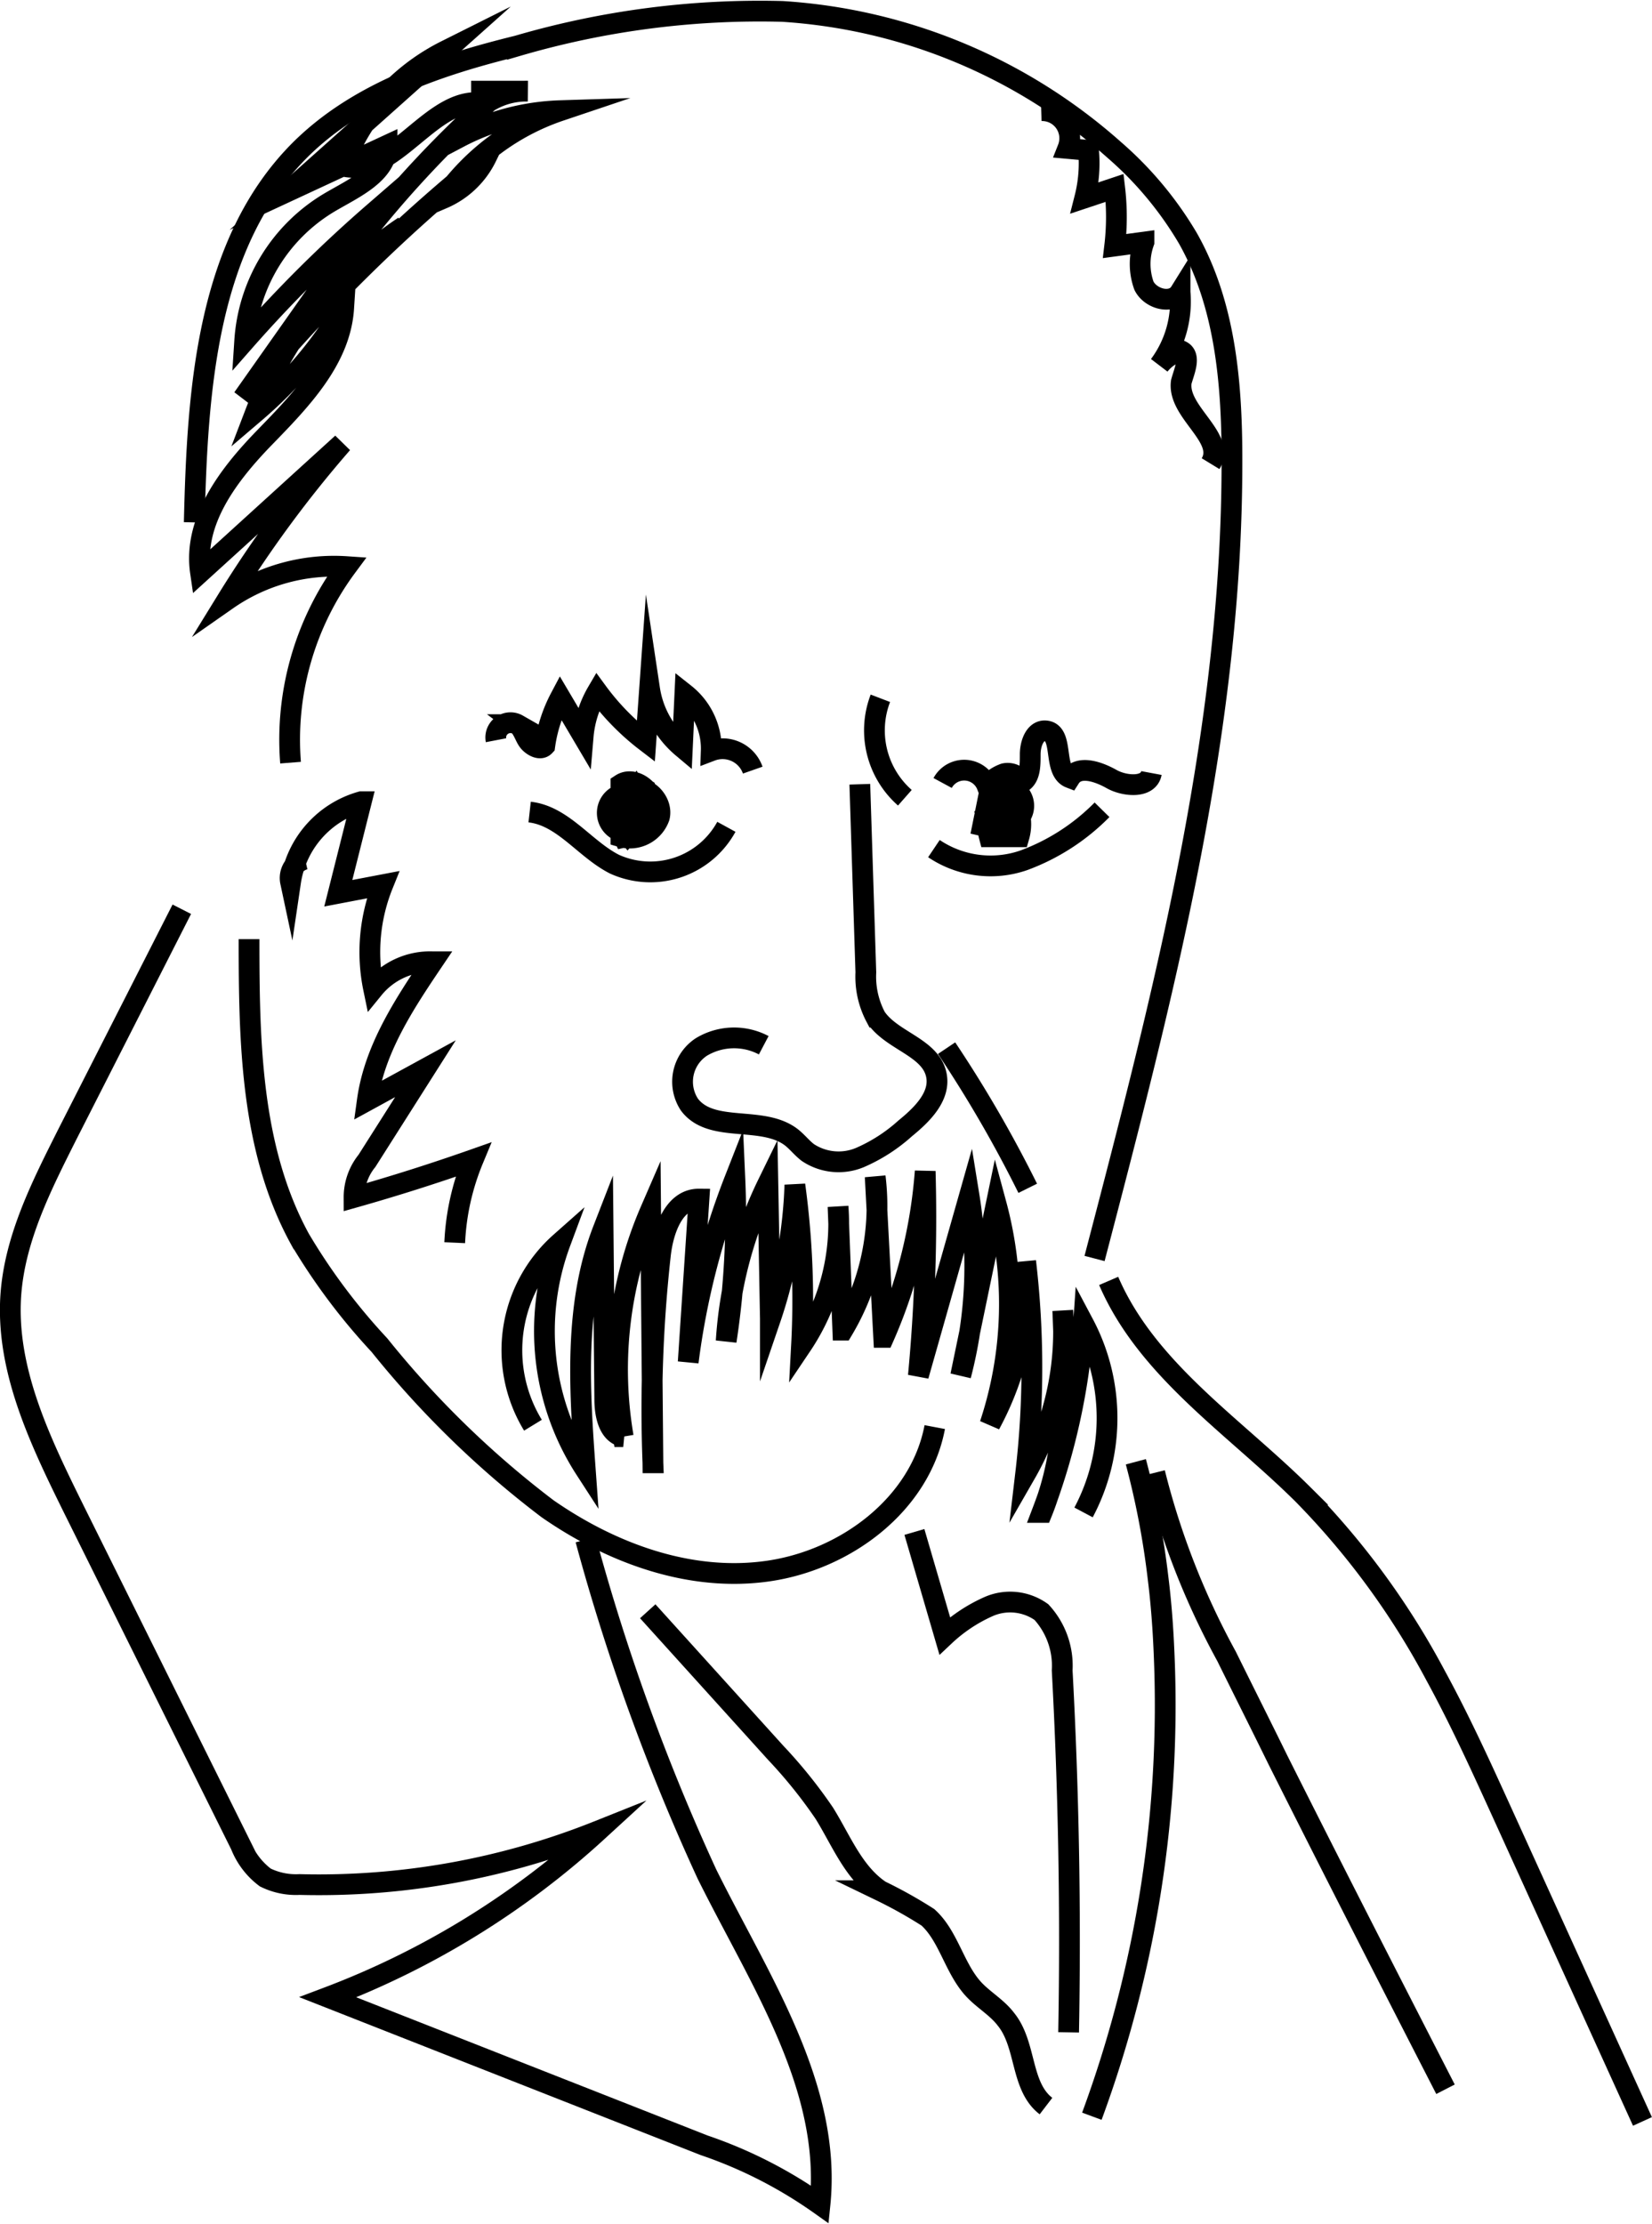 <svg xmlns="http://www.w3.org/2000/svg" viewBox="0 0 79.6 107.11"><defs><style>.cls-1{fill:none;stroke:#000;stroke-miterlimit:10;}</style></defs><title>Ресурс 6</title><g id="Слой_2" data-name="Слой 2"><g id="Слой_1-2" data-name="Слой 1"><path class="cls-1" d="M9.36,25.16c.15-6.38.59-13.44,5.11-17.95,2.78-2.76,6.67-4.07,10.46-5A41.59,41.59,0,0,1,37.7.55a26.58,26.58,0,0,1,16,6.68,17.17,17.17,0,0,1,3.54,4.25c1.83,3.24,2.13,7.1,2.12,10.81,0,13-3.33,25.74-6.62,38.32"/><path class="cls-1" d="M12,45.23c0,4.94.08,10.11,2.45,14.44a29.64,29.64,0,0,0,3.83,5.11,46.09,46.09,0,0,0,8.1,7.88c3.11,2.16,6.91,3.55,10.66,3s7.3-3.23,8-6.93"/><path class="cls-1" d="M36.27,37.09a1.54,1.54,0,0,0-2-.93A3.35,3.35,0,0,0,33,33.42L32.88,36a4.57,4.57,0,0,1-1.58-2.82l-.18,2.53a11.78,11.78,0,0,1-2.34-2.39,5.08,5.08,0,0,0-.68,2.14L27,33.6a7,7,0,0,0-.75,2.32c-.22.24-.62,0-.79-.22s-.26-.61-.51-.8a.71.71,0,0,0-1.05.75"/><path class="cls-1" d="M45.42,37.71a1.18,1.18,0,0,1,2.14.14,1.85,1.85,0,0,1,.83-.59c.34-.08.77.11.8.45.46-.23.45-.86.45-1.38s.23-1.17.74-1.13c.92.07.32,1.93,1.18,2.26.41-.64,1.38-.29,2,.06s1.78.46,1.92-.29"/><path class="cls-1" d="M25.68,68.64A6.93,6.93,0,0,1,27,59.84,12.24,12.24,0,0,0,28.2,70.76c-.28-3.88-.55-7.91.86-11.54l.08,8.18c0,.72.18,1.65.89,1.79a19.26,19.26,0,0,1,1.32-10.91l.11,12.17a67.24,67.24,0,0,1,.36-10c.13-1.19.65-2.71,1.86-2.7l-.52,7.85a36.8,36.8,0,0,1,2.25-8.81,39.91,39.91,0,0,1-.42,7.8A20.18,20.18,0,0,1,37,57l.12,6.52a22.19,22.19,0,0,0,1.18-6.45,40.78,40.78,0,0,1,.32,7.73,10.52,10.52,0,0,0,1.76-6.69l.23,5.95a11.65,11.65,0,0,0,1.56-7.39l.41,7.74a24.33,24.33,0,0,0,2-8,80.93,80.93,0,0,1-.33,9.85l2.45-8.63a20.89,20.89,0,0,1-.41,8.62L48,58a18.4,18.4,0,0,1-.3,10.6,14.48,14.48,0,0,0,1.72-7.85,43.67,43.67,0,0,1,0,10.22,13.74,13.74,0,0,0,1.79-7.85c.13,3.28.23,6.68-1,9.72a31.6,31.6,0,0,0,2-9.09,9.69,9.69,0,0,1,0,9.09"/><path class="cls-1" d="M35,39.82a4.18,4.18,0,0,1-5.39,1.8c-1.44-.73-2.48-2.33-4.09-2.51"/><path class="cls-1" d="M45,40.87a4.89,4.89,0,0,0,4.34.56A10.28,10.28,0,0,0,53.1,39"/><path class="cls-1" d="M36.8,50.34a3.06,3.06,0,0,0-3,.08,2,2,0,0,0-.58,2.78c1.06,1.41,3.52.49,4.92,1.58.28.22.51.52.79.73a2.67,2.67,0,0,0,2.5.24,8,8,0,0,0,2.19-1.41c.8-.65,1.7-1.53,1.5-2.55-.26-1.35-2.15-1.65-2.92-2.8a4.16,4.16,0,0,1-.48-2.16l-.29-9.06"/><path class="cls-1" d="M30,38.24a.93.93,0,1,0,.91.32h-.92a1.75,1.75,0,0,0,.27,1.61A2,2,0,0,0,30.55,38a1.72,1.72,0,0,0-.14,2.14,1.84,1.84,0,0,0,.71-2.12c-.47-.31-1.14.11-1.3.66a2.77,2.77,0,0,0,.24,1.64,1.8,1.8,0,0,0,1.38-1.55c0-.75-.91-1.4-1.52-1V40.3a1.51,1.51,0,0,0,1.85-.94c.19-.74-.6-1.59-1.32-1.33l0,1.27"/><path class="cls-1" d="M47.65,38.28l-.3,1.49a2.29,2.29,0,0,0,1.49-.16.9.9,0,0,0,.35-1.28c-.36-.43-1.14-.19-1.41.3a2.64,2.64,0,0,0-.11,1.67l1.43,0a2.17,2.17,0,0,0,0-1.21.76.76,0,0,0-1-.5,3.06,3.06,0,0,0-.29,1.49h1a1,1,0,0,0-.5-1.3l-.4.84"/><path class="cls-1" d="M14,36.73a14,14,0,0,1,2.71-9.44,9,9,0,0,0-5.77,1.6,57,57,0,0,1,5.55-7.54L9.66,27.56C9.3,25.1,11,22.87,12.75,21.07s3.65-3.75,3.81-6.23a20.42,20.42,0,0,1-4.24,5,18.88,18.88,0,0,1,7.15-8.94l-4.74,4.29A53.14,53.14,0,0,1,23.43,5c-2.54-.6-4.38,3.61-6.9,3a10.05,10.05,0,0,1,4.95-5.56L13.91,9.2,18.65,7c0,1.38-1.61,2.06-2.79,2.76a8.39,8.39,0,0,0-4.07,6.66A64.69,64.69,0,0,1,18,10.25L11.7,19.18A81.1,81.1,0,0,1,23.44,7.56a4.17,4.17,0,0,1-2.1,2A11.32,11.32,0,0,1,27,5.33a11.22,11.22,0,0,0-4.88,1.29,3.46,3.46,0,0,1,3.31-2.23l-2.73,0"/><path class="cls-1" d="M21.91,59.85a11.81,11.81,0,0,1,.89-4q-2.84,1-5.74,1.82a2.78,2.78,0,0,1,.62-1.76l2.82-4.44L17.7,53c.34-2.46,1.76-4.62,3.15-6.68A3.51,3.51,0,0,0,18,47.61a8.67,8.67,0,0,1,.45-5l-2.15.41,1.11-4.41A4.74,4.74,0,0,0,14,42.48a.93.93,0,0,1,.7-1.1"/><path class="cls-1" d="M8.76,43.79,3.23,54.66C2,57.11.71,59.64.52,62.39c-.24,3.58,1.41,7,3,10.22l8.08,16.26a3.6,3.6,0,0,0,1.18,1.55,3.33,3.33,0,0,0,1.65.34,36.23,36.23,0,0,0,14.37-2.57,40.33,40.33,0,0,1-13,8l18.13,7.13a21.78,21.78,0,0,1,5.58,2.85c.58-5.67-2.92-10.82-5.45-15.92a102.45,102.45,0,0,1-5.84-16.1"/><path class="cls-1" d="M44.06,73.78l1.46,5a7.57,7.57,0,0,1,2.17-1.43,2.59,2.59,0,0,1,2.49.29,3.82,3.82,0,0,1,1,2.81q.47,8.71.31,17.43"/><path class="cls-1" d="M54.73,70.4A39.51,39.51,0,0,1,55.8,76c.15,1.2.24,2.41.29,3.63a57.2,57.2,0,0,1-3.48,22.29"/><path class="cls-1" d="M53.42,61.69c1.85,4.29,6.06,7,9.37,10.29a37.7,37.7,0,0,1,6.38,8.71c1.18,2.16,2.2,4.4,3.22,6.64l6.75,14.84"/><path class="cls-1" d="M31.21,77.6l6.17,6.82a23.29,23.29,0,0,1,2.34,2.91c.82,1.32,1.41,2.87,2.7,3.73a22.08,22.08,0,0,1,2.29,1.28c1,.9,1.27,2.45,2.2,3.46.48.52,1.13.88,1.56,1.45,1,1.23.69,3.23,1.93,4.18"/><path class="cls-1" d="M55.64,70.93a37,37,0,0,0,3.46,8.84c.82,1.66,1.65,3.31,2.48,5,2.66,5.3,5.36,10.57,8.07,15.85"/><path class="cls-1" d="M45.61,50.48a60.4,60.4,0,0,1,3.91,6.75"/><path class="cls-1" d="M43.6,38.42a4.32,4.32,0,0,1-1.18-4.79"/><path class="cls-1" d="M50.17,5.33a1.33,1.33,0,0,1,1.28,1.82l1,.09a6.77,6.77,0,0,1-.18,2.29l1.44-.48a11.92,11.92,0,0,1,0,2.8l1.41-.19a3.1,3.1,0,0,0,0,2.1c.32.65,1.36.92,1.74.31a5.14,5.14,0,0,1-1,3.52,1.94,1.94,0,0,1,1.06-.69c.49.24.13,1,0,1.49-.21,1.46,2.18,2.68,1.41,3.94"/></g></g></svg>